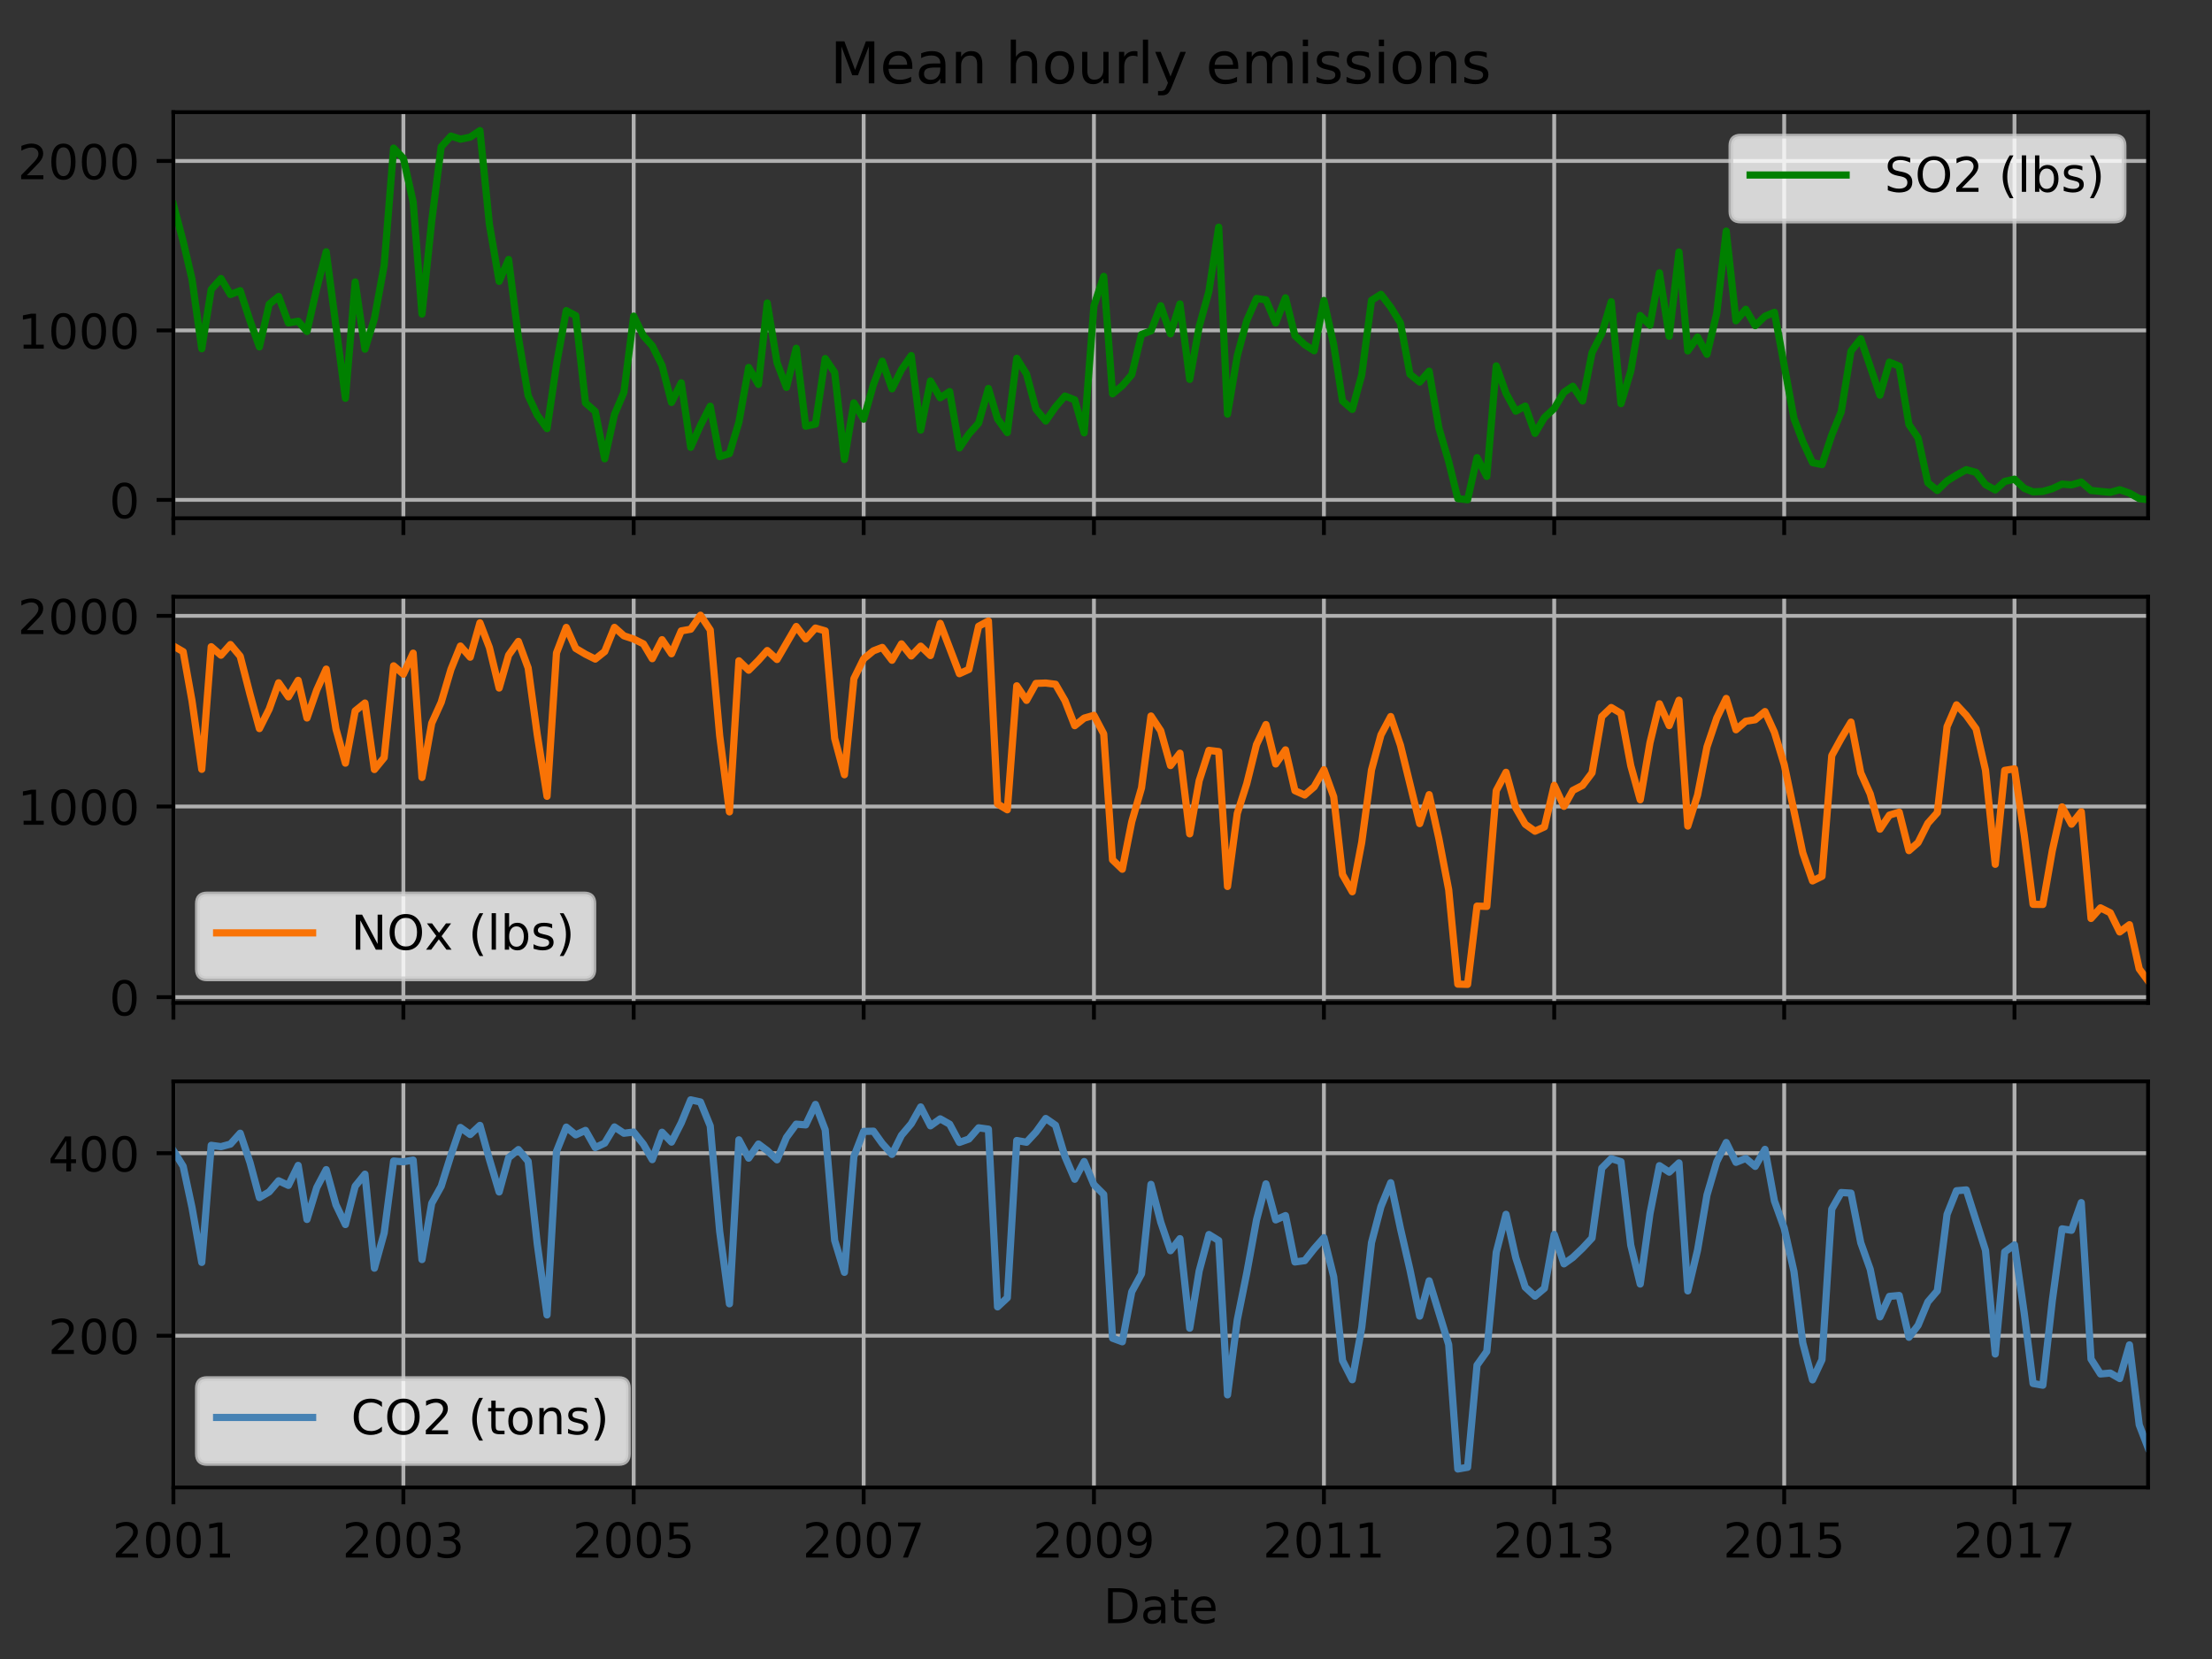 <?xml version="1.0" encoding="utf-8" standalone="no"?>
<!DOCTYPE svg PUBLIC "-//W3C//DTD SVG 1.1//EN"
  "http://www.w3.org/Graphics/SVG/1.1/DTD/svg11.dtd">
<!-- Created with matplotlib (http://matplotlib.org/) -->
<svg height="345.6pt" version="1.1" viewBox="0 0 460.8 345.6" width="460.8pt" xmlns="http://www.w3.org/2000/svg" xmlns:xlink="http://www.w3.org/1999/xlink">
 <rect x="0" y="0" width="460.8" height="345.6" fill="#333333" stroke="none"/>
 <defs>
  <style type="text/css">
*{stroke-linecap:butt;stroke-linejoin:round;}
  </style>
 </defs>
 <g id="figure_1">
  <g id="patch_1">
   <path d="M 0 345.6 
L 460.8 345.6 
L 460.8 0 
L 0 0 
z
" style="fill:none;"/>
  </g>
  <g id="axes_1">
   <g id="patch_2">
    <path d="M 36.124 107.958 
L 447.48 107.958 
L 447.48 23.365 
L 36.124 23.365 
z
" style="fill:none;"/>
   </g>
   <g id="matplotlib.axis_1">
    <g id="xtick_1">
     <g id="line2d_1">
      <path clip-path="url(#pb8edfcbba3)" d="M 36.124 107.958 
L 36.124 23.365 
" style="fill:none;stroke:#b0b0b0;stroke-linecap:square;stroke-width:0.8;"/>
     </g>
     <g id="line2d_2">
      <defs>
       <path d="M 0 0 
L 0 3.5 
" id="meb6f9a936d" style="stroke:#000000;stroke-width:0.8;"/>
      </defs>
      <g>
       <use style="stroke:#000000;stroke-width:0.8;" x="36.124" xlink:href="#meb6f9a936d" y="107.958"/>
      </g>
     </g>
    </g>
    <g id="xtick_2">
     <g id="line2d_3">
      <path clip-path="url(#pb8edfcbba3)" d="M 84.032 107.958 
L 84.032 23.365 
" style="fill:none;stroke:#b0b0b0;stroke-linecap:square;stroke-width:0.8;"/>
     </g>
     <g id="line2d_4">
      <g>
       <use style="stroke:#000000;stroke-width:0.8;" x="84.032" xlink:href="#meb6f9a936d" y="107.958"/>
      </g>
     </g>
    </g>
    <g id="xtick_3">
     <g id="line2d_5">
      <path clip-path="url(#pb8edfcbba3)" d="M 132.006 107.958 
L 132.006 23.365 
" style="fill:none;stroke:#b0b0b0;stroke-linecap:square;stroke-width:0.8;"/>
     </g>
     <g id="line2d_6">
      <g>
       <use style="stroke:#000000;stroke-width:0.8;" x="132.006" xlink:href="#meb6f9a936d" y="107.958"/>
      </g>
     </g>
    </g>
    <g id="xtick_4">
     <g id="line2d_7">
      <path clip-path="url(#pb8edfcbba3)" d="M 179.915 107.958 
L 179.915 23.365 
" style="fill:none;stroke:#b0b0b0;stroke-linecap:square;stroke-width:0.8;"/>
     </g>
     <g id="line2d_8">
      <g>
       <use style="stroke:#000000;stroke-width:0.8;" x="179.915" xlink:href="#meb6f9a936d" y="107.958"/>
      </g>
     </g>
    </g>
    <g id="xtick_5">
     <g id="line2d_9">
      <path clip-path="url(#pb8edfcbba3)" d="M 227.889 107.958 
L 227.889 23.365 
" style="fill:none;stroke:#b0b0b0;stroke-linecap:square;stroke-width:0.8;"/>
     </g>
     <g id="line2d_10">
      <g>
       <use style="stroke:#000000;stroke-width:0.8;" x="227.889" xlink:href="#meb6f9a936d" y="107.958"/>
      </g>
     </g>
    </g>
    <g id="xtick_6">
     <g id="line2d_11">
      <path clip-path="url(#pb8edfcbba3)" d="M 275.797 107.958 
L 275.797 23.365 
" style="fill:none;stroke:#b0b0b0;stroke-linecap:square;stroke-width:0.8;"/>
     </g>
     <g id="line2d_12">
      <g>
       <use style="stroke:#000000;stroke-width:0.8;" x="275.797" xlink:href="#meb6f9a936d" y="107.958"/>
      </g>
     </g>
    </g>
    <g id="xtick_7">
     <g id="line2d_13">
      <path clip-path="url(#pb8edfcbba3)" d="M 323.771 107.958 
L 323.771 23.365 
" style="fill:none;stroke:#b0b0b0;stroke-linecap:square;stroke-width:0.8;"/>
     </g>
     <g id="line2d_14">
      <g>
       <use style="stroke:#000000;stroke-width:0.8;" x="323.771" xlink:href="#meb6f9a936d" y="107.958"/>
      </g>
     </g>
    </g>
    <g id="xtick_8">
     <g id="line2d_15">
      <path clip-path="url(#pb8edfcbba3)" d="M 371.68 107.958 
L 371.68 23.365 
" style="fill:none;stroke:#b0b0b0;stroke-linecap:square;stroke-width:0.8;"/>
     </g>
     <g id="line2d_16">
      <g>
       <use style="stroke:#000000;stroke-width:0.8;" x="371.68" xlink:href="#meb6f9a936d" y="107.958"/>
      </g>
     </g>
    </g>
    <g id="xtick_9">
     <g id="line2d_17">
      <path clip-path="url(#pb8edfcbba3)" d="M 419.654 107.958 
L 419.654 23.365 
" style="fill:none;stroke:#b0b0b0;stroke-linecap:square;stroke-width:0.8;"/>
     </g>
     <g id="line2d_18">
      <g>
       <use style="stroke:#000000;stroke-width:0.8;" x="419.654" xlink:href="#meb6f9a936d" y="107.958"/>
      </g>
     </g>
    </g>
   </g>
   <g id="matplotlib.axis_2">
    <g id="ytick_1">
     <g id="line2d_19">
      <path clip-path="url(#pb8edfcbba3)" d="M 36.124 104.135 
L 447.48 104.135 
" style="fill:none;stroke:#b0b0b0;stroke-linecap:square;stroke-width:0.8;"/>
     </g>
     <g id="line2d_20">
      <defs>
       <path d="M 0 0 
L -3.5 0 
" id="mb31cc160a9" style="stroke:#000000;stroke-width:0.8;"/>
      </defs>
      <g>
       <use style="stroke:#000000;stroke-width:0.8;" x="36.124" xlink:href="#mb31cc160a9" y="104.135"/>
      </g>
     </g>
     <g id="text_1">
      <!-- 0 -->
      <defs>
       <path d="M 31.781 66.406 
Q 24.172 66.406 20.328 58.906 
Q 16.5 51.422 16.5 36.375 
Q 16.5 21.391 20.328 13.891 
Q 24.172 6.391 31.781 6.391 
Q 39.453 6.391 43.281 13.891 
Q 47.125 21.391 47.125 36.375 
Q 47.125 51.422 43.281 58.906 
Q 39.453 66.406 31.781 66.406 
z
M 31.781 74.219 
Q 44.047 74.219 50.516 64.516 
Q 56.984 54.828 56.984 36.375 
Q 56.984 17.969 50.516 8.266 
Q 44.047 -1.422 31.781 -1.422 
Q 19.531 -1.422 13.062 8.266 
Q 6.594 17.969 6.594 36.375 
Q 6.594 54.828 13.062 64.516 
Q 19.531 74.219 31.781 74.219 
z
" id="DejaVuSans-30"/>
      </defs>
      <g transform="translate(22.762 107.935)scale(0.1 -0.1)">
       <use xlink:href="#DejaVuSans-30"/>
      </g>
     </g>
    </g>
    <g id="ytick_2">
     <g id="line2d_21">
      <path clip-path="url(#pb8edfcbba3)" d="M 36.124 68.834 
L 447.48 68.834 
" style="fill:none;stroke:#b0b0b0;stroke-linecap:square;stroke-width:0.8;"/>
     </g>
     <g id="line2d_22">
      <g>
       <use style="stroke:#000000;stroke-width:0.8;" x="36.124" xlink:href="#mb31cc160a9" y="68.834"/>
      </g>
     </g>
     <g id="text_2">
      <!-- 1000 -->
      <defs>
       <path d="M 12.406 8.297 
L 28.516 8.297 
L 28.516 63.922 
L 10.984 60.406 
L 10.984 69.391 
L 28.422 72.906 
L 38.281 72.906 
L 38.281 8.297 
L 54.391 8.297 
L 54.391 0 
L 12.406 0 
z
" id="DejaVuSans-31"/>
      </defs>
      <g transform="translate(3.674 72.633)scale(0.1 -0.1)">
       <use xlink:href="#DejaVuSans-31"/>
       <use x="63.623" xlink:href="#DejaVuSans-30"/>
       <use x="127.246" xlink:href="#DejaVuSans-30"/>
       <use x="190.869" xlink:href="#DejaVuSans-30"/>
      </g>
     </g>
    </g>
    <g id="ytick_3">
     <g id="line2d_23">
      <path clip-path="url(#pb8edfcbba3)" d="M 36.124 33.533 
L 447.48 33.533 
" style="fill:none;stroke:#b0b0b0;stroke-linecap:square;stroke-width:0.8;"/>
     </g>
     <g id="line2d_24">
      <g>
       <use style="stroke:#000000;stroke-width:0.8;" x="36.124" xlink:href="#mb31cc160a9" y="33.533"/>
      </g>
     </g>
     <g id="text_3">
      <!-- 2000 -->
      <defs>
       <path d="M 19.188 8.297 
L 53.609 8.297 
L 53.609 0 
L 7.328 0 
L 7.328 8.297 
Q 12.938 14.109 22.625 23.891 
Q 32.328 33.688 34.812 36.531 
Q 39.547 41.844 41.422 45.531 
Q 43.312 49.219 43.312 52.781 
Q 43.312 58.594 39.234 62.25 
Q 35.156 65.922 28.609 65.922 
Q 23.969 65.922 18.812 64.312 
Q 13.672 62.703 7.812 59.422 
L 7.812 69.391 
Q 13.766 71.781 18.938 73 
Q 24.125 74.219 28.422 74.219 
Q 39.75 74.219 46.484 68.547 
Q 53.219 62.891 53.219 53.422 
Q 53.219 48.922 51.531 44.891 
Q 49.859 40.875 45.406 35.406 
Q 44.188 33.984 37.641 27.219 
Q 31.109 20.453 19.188 8.297 
z
" id="DejaVuSans-32"/>
      </defs>
      <g transform="translate(3.674 37.332)scale(0.1 -0.1)">
       <use xlink:href="#DejaVuSans-32"/>
       <use x="63.623" xlink:href="#DejaVuSans-30"/>
       <use x="127.246" xlink:href="#DejaVuSans-30"/>
       <use x="190.869" xlink:href="#DejaVuSans-30"/>
      </g>
     </g>
    </g>
   </g>
   <g id="line2d_25">
    <path clip-path="url(#pb8edfcbba3)" d="M 36.124 42.609 
L 38.158 50.28 
L 39.996 58.14 
L 42.031 72.658 
L 43.999 60.314 
L 46.034 58.024 
L 48.003 61.355 
L 50.037 60.555 
L 52.072 66.775 
L 54.04 72.264 
L 56.075 63.377 
L 58.044 61.76 
L 60.078 67.273 
L 62.113 66.914 
L 63.95 69.057 
L 65.985 60.071 
L 67.954 52.448 
L 71.957 82.969 
L 73.991 58.736 
L 76.026 72.743 
L 77.995 66.375 
L 80.029 55.283 
L 81.998 30.856 
L 84.032 32.984 
L 86.067 42.06 
L 87.904 65.421 
L 89.939 45.997 
L 91.908 30.593 
L 93.942 28.345 
L 95.911 28.987 
L 97.946 28.571 
L 99.98 27.21 
L 101.949 46.716 
L 103.983 58.615 
L 105.952 54.051 
L 107.987 70.265 
L 110.021 82.409 
L 111.924 86.471 
L 113.959 89.281 
L 115.928 75.923 
L 117.962 64.705 
L 119.931 65.755 
L 121.965 83.923 
L 124 85.718 
L 125.969 95.583 
L 128.003 86.349 
L 129.972 81.735 
L 132.006 65.854 
L 134.041 69.98 
L 135.878 72.026 
L 137.913 76.138 
L 139.882 83.839 
L 141.916 79.751 
L 143.885 93.196 
L 145.92 88.6 
L 147.954 84.62 
L 149.923 95.124 
L 151.957 94.491 
L 153.926 87.954 
L 155.961 76.548 
L 157.995 80.083 
L 159.833 63.119 
L 161.867 75.539 
L 163.836 80.706 
L 165.87 72.551 
L 167.839 88.786 
L 169.874 88.355 
L 171.908 74.697 
L 173.877 77.592 
L 175.912 95.72 
L 177.88 83.93 
L 179.915 87.319 
L 181.949 80.119 
L 183.787 75.244 
L 185.821 81.008 
L 187.79 77.016 
L 189.825 74.072 
L 191.794 89.595 
L 193.828 79.361 
L 195.862 82.872 
L 197.831 81.574 
L 199.866 93.323 
L 201.835 90.419 
L 203.869 88.137 
L 205.904 80.924 
L 207.807 87.262 
L 209.841 90.118 
L 211.81 74.642 
L 213.844 77.916 
L 215.813 85.232 
L 217.848 87.706 
L 219.882 84.773 
L 221.851 82.5 
L 223.886 83.297 
L 225.854 90.169 
L 227.889 63.69 
L 229.923 57.573 
L 231.761 82.041 
L 233.795 80.342 
L 235.764 78.056 
L 237.799 69.674 
L 239.768 68.93 
L 241.802 63.683 
L 243.836 69.551 
L 245.805 63.311 
L 247.84 79.032 
L 249.809 68.039 
L 251.843 60.69 
L 253.878 47.319 
L 255.715 86.262 
L 257.75 74.12 
L 259.718 66.806 
L 261.753 62.177 
L 263.722 62.472 
L 265.756 67.284 
L 267.791 62.044 
L 269.76 69.922 
L 271.794 71.807 
L 273.763 73.072 
L 275.797 62.593 
L 277.832 71.8 
L 279.669 83.525 
L 281.704 85.299 
L 283.673 78.11 
L 285.707 62.572 
L 287.676 61.312 
L 289.71 63.984 
L 291.745 67.295 
L 293.714 77.941 
L 295.748 79.593 
L 297.717 77.327 
L 299.751 89.179 
L 301.786 96.13 
L 303.689 103.87 
L 305.724 104.113 
L 307.692 95.333 
L 309.727 99.245 
L 311.696 76.218 
L 313.73 81.919 
L 315.765 85.658 
L 317.734 84.593 
L 319.768 90.278 
L 321.737 86.973 
L 323.771 85.092 
L 325.806 81.702 
L 327.643 80.47 
L 329.678 83.527 
L 331.647 73.476 
L 333.681 69.482 
L 335.65 62.859 
L 337.684 84.089 
L 339.719 77.305 
L 341.688 65.722 
L 343.722 67.756 
L 345.691 56.829 
L 347.726 70.048 
L 349.76 52.492 
L 351.598 73.104 
L 353.632 70.203 
L 355.601 73.804 
L 357.635 65.219 
L 359.604 48.146 
L 361.639 66.828 
L 363.673 64.432 
L 365.642 67.834 
L 367.676 65.88 
L 369.645 65.058 
L 373.714 87.147 
L 375.552 91.992 
L 377.586 96.376 
L 379.555 96.777 
L 381.59 90.627 
L 383.558 85.794 
L 385.593 73.152 
L 387.627 70.566 
L 391.631 82.32 
L 393.599 75.436 
L 395.634 76.279 
L 397.668 88.426 
L 399.572 91.219 
L 401.606 100.556 
L 403.575 102.179 
L 405.609 100.189 
L 407.578 98.97 
L 409.613 97.842 
L 411.647 98.407 
L 413.616 100.949 
L 415.65 102.056 
L 417.619 100.286 
L 419.654 99.821 
L 421.688 101.734 
L 423.526 102.463 
L 425.56 102.369 
L 427.529 101.807 
L 429.564 100.851 
L 431.532 101.016 
L 433.567 100.409 
L 435.601 102.17 
L 439.605 102.57 
L 441.573 102.013 
L 443.608 102.724 
L 445.642 103.871 
L 447.48 104.108 
L 447.48 104.108 
" style="fill:none;stroke:#008000;stroke-linecap:square;stroke-width:1.5;"/>
   </g>
   <g id="patch_3">
    <path d="M 36.124 107.958 
L 36.124 23.365 
" style="fill:none;stroke:#000000;stroke-linecap:square;stroke-linejoin:miter;stroke-width:0.8;"/>
   </g>
   <g id="patch_4">
    <path d="M 447.48 107.958 
L 447.48 23.365 
" style="fill:none;stroke:#000000;stroke-linecap:square;stroke-linejoin:miter;stroke-width:0.8;"/>
   </g>
   <g id="patch_5">
    <path d="M 36.124 107.958 
L 447.48 107.958 
" style="fill:none;stroke:#000000;stroke-linecap:square;stroke-linejoin:miter;stroke-width:0.8;"/>
   </g>
   <g id="patch_6">
    <path d="M 36.124 23.365 
L 447.48 23.365 
" style="fill:none;stroke:#000000;stroke-linecap:square;stroke-linejoin:miter;stroke-width:0.8;"/>
   </g>
   <g id="text_4">
    <!-- Mean hourly emissions -->
    <defs>
     <path d="M 9.812 72.906 
L 24.516 72.906 
L 43.109 23.297 
L 61.812 72.906 
L 76.516 72.906 
L 76.516 0 
L 66.891 0 
L 66.891 64.016 
L 48.094 14.016 
L 38.188 14.016 
L 19.391 64.016 
L 19.391 0 
L 9.812 0 
z
" id="DejaVuSans-4d"/>
     <path d="M 56.203 29.594 
L 56.203 25.203 
L 14.891 25.203 
Q 15.484 15.922 20.484 11.062 
Q 25.484 6.203 34.422 6.203 
Q 39.594 6.203 44.453 7.469 
Q 49.312 8.734 54.109 11.281 
L 54.109 2.781 
Q 49.266 0.734 44.188 -0.344 
Q 39.109 -1.422 33.891 -1.422 
Q 20.797 -1.422 13.156 6.188 
Q 5.516 13.812 5.516 26.812 
Q 5.516 40.234 12.766 48.109 
Q 20.016 56 32.328 56 
Q 43.359 56 49.781 48.891 
Q 56.203 41.797 56.203 29.594 
z
M 47.219 32.234 
Q 47.125 39.594 43.094 43.984 
Q 39.062 48.391 32.422 48.391 
Q 24.906 48.391 20.391 44.141 
Q 15.875 39.891 15.188 32.172 
z
" id="DejaVuSans-65"/>
     <path d="M 34.281 27.484 
Q 23.391 27.484 19.188 25 
Q 14.984 22.516 14.984 16.5 
Q 14.984 11.719 18.141 8.906 
Q 21.297 6.109 26.703 6.109 
Q 34.188 6.109 38.703 11.406 
Q 43.219 16.703 43.219 25.484 
L 43.219 27.484 
z
M 52.203 31.203 
L 52.203 0 
L 43.219 0 
L 43.219 8.297 
Q 40.141 3.328 35.547 0.953 
Q 30.953 -1.422 24.312 -1.422 
Q 15.922 -1.422 10.953 3.297 
Q 6 8.016 6 15.922 
Q 6 25.141 12.172 29.828 
Q 18.359 34.516 30.609 34.516 
L 43.219 34.516 
L 43.219 35.406 
Q 43.219 41.609 39.141 45 
Q 35.062 48.391 27.688 48.391 
Q 23 48.391 18.547 47.266 
Q 14.109 46.141 10.016 43.891 
L 10.016 52.203 
Q 14.938 54.109 19.578 55.047 
Q 24.219 56 28.609 56 
Q 40.484 56 46.344 49.844 
Q 52.203 43.703 52.203 31.203 
z
" id="DejaVuSans-61"/>
     <path d="M 54.891 33.016 
L 54.891 0 
L 45.906 0 
L 45.906 32.719 
Q 45.906 40.484 42.875 44.328 
Q 39.844 48.188 33.797 48.188 
Q 26.516 48.188 22.312 43.547 
Q 18.109 38.922 18.109 30.906 
L 18.109 0 
L 9.078 0 
L 9.078 54.688 
L 18.109 54.688 
L 18.109 46.188 
Q 21.344 51.125 25.703 53.562 
Q 30.078 56 35.797 56 
Q 45.219 56 50.047 50.172 
Q 54.891 44.344 54.891 33.016 
z
" id="DejaVuSans-6e"/>
     <path id="DejaVuSans-20"/>
     <path d="M 54.891 33.016 
L 54.891 0 
L 45.906 0 
L 45.906 32.719 
Q 45.906 40.484 42.875 44.328 
Q 39.844 48.188 33.797 48.188 
Q 26.516 48.188 22.312 43.547 
Q 18.109 38.922 18.109 30.906 
L 18.109 0 
L 9.078 0 
L 9.078 75.984 
L 18.109 75.984 
L 18.109 46.188 
Q 21.344 51.125 25.703 53.562 
Q 30.078 56 35.797 56 
Q 45.219 56 50.047 50.172 
Q 54.891 44.344 54.891 33.016 
z
" id="DejaVuSans-68"/>
     <path d="M 30.609 48.391 
Q 23.391 48.391 19.188 42.75 
Q 14.984 37.109 14.984 27.297 
Q 14.984 17.484 19.156 11.844 
Q 23.344 6.203 30.609 6.203 
Q 37.797 6.203 41.984 11.859 
Q 46.188 17.531 46.188 27.297 
Q 46.188 37.016 41.984 42.703 
Q 37.797 48.391 30.609 48.391 
z
M 30.609 56 
Q 42.328 56 49.016 48.375 
Q 55.719 40.766 55.719 27.297 
Q 55.719 13.875 49.016 6.219 
Q 42.328 -1.422 30.609 -1.422 
Q 18.844 -1.422 12.172 6.219 
Q 5.516 13.875 5.516 27.297 
Q 5.516 40.766 12.172 48.375 
Q 18.844 56 30.609 56 
z
" id="DejaVuSans-6f"/>
     <path d="M 8.5 21.578 
L 8.5 54.688 
L 17.484 54.688 
L 17.484 21.922 
Q 17.484 14.156 20.5 10.266 
Q 23.531 6.391 29.594 6.391 
Q 36.859 6.391 41.078 11.031 
Q 45.312 15.672 45.312 23.688 
L 45.312 54.688 
L 54.297 54.688 
L 54.297 0 
L 45.312 0 
L 45.312 8.406 
Q 42.047 3.422 37.719 1 
Q 33.406 -1.422 27.688 -1.422 
Q 18.266 -1.422 13.375 4.438 
Q 8.5 10.297 8.5 21.578 
z
M 31.109 56 
z
" id="DejaVuSans-75"/>
     <path d="M 41.109 46.297 
Q 39.594 47.172 37.812 47.578 
Q 36.031 48 33.891 48 
Q 26.266 48 22.188 43.047 
Q 18.109 38.094 18.109 28.812 
L 18.109 0 
L 9.078 0 
L 9.078 54.688 
L 18.109 54.688 
L 18.109 46.188 
Q 20.953 51.172 25.484 53.578 
Q 30.031 56 36.531 56 
Q 37.453 56 38.578 55.875 
Q 39.703 55.766 41.062 55.516 
z
" id="DejaVuSans-72"/>
     <path d="M 9.422 75.984 
L 18.406 75.984 
L 18.406 0 
L 9.422 0 
z
" id="DejaVuSans-6c"/>
     <path d="M 32.172 -5.078 
Q 28.375 -14.844 24.75 -17.812 
Q 21.141 -20.797 15.094 -20.797 
L 7.906 -20.797 
L 7.906 -13.281 
L 13.188 -13.281 
Q 16.891 -13.281 18.938 -11.516 
Q 21 -9.766 23.484 -3.219 
L 25.094 0.875 
L 2.984 54.688 
L 12.5 54.688 
L 29.594 11.922 
L 46.688 54.688 
L 56.203 54.688 
z
" id="DejaVuSans-79"/>
     <path d="M 52 44.188 
Q 55.375 50.25 60.062 53.125 
Q 64.75 56 71.094 56 
Q 79.641 56 84.281 50.016 
Q 88.922 44.047 88.922 33.016 
L 88.922 0 
L 79.891 0 
L 79.891 32.719 
Q 79.891 40.578 77.094 44.375 
Q 74.312 48.188 68.609 48.188 
Q 61.625 48.188 57.562 43.547 
Q 53.516 38.922 53.516 30.906 
L 53.516 0 
L 44.484 0 
L 44.484 32.719 
Q 44.484 40.625 41.703 44.406 
Q 38.922 48.188 33.109 48.188 
Q 26.219 48.188 22.156 43.531 
Q 18.109 38.875 18.109 30.906 
L 18.109 0 
L 9.078 0 
L 9.078 54.688 
L 18.109 54.688 
L 18.109 46.188 
Q 21.188 51.219 25.484 53.609 
Q 29.781 56 35.688 56 
Q 41.656 56 45.828 52.969 
Q 50 49.953 52 44.188 
z
" id="DejaVuSans-6d"/>
     <path d="M 9.422 54.688 
L 18.406 54.688 
L 18.406 0 
L 9.422 0 
z
M 9.422 75.984 
L 18.406 75.984 
L 18.406 64.594 
L 9.422 64.594 
z
" id="DejaVuSans-69"/>
     <path d="M 44.281 53.078 
L 44.281 44.578 
Q 40.484 46.531 36.375 47.5 
Q 32.281 48.484 27.875 48.484 
Q 21.188 48.484 17.844 46.438 
Q 14.5 44.391 14.5 40.281 
Q 14.5 37.156 16.891 35.375 
Q 19.281 33.594 26.516 31.984 
L 29.594 31.297 
Q 39.156 29.25 43.188 25.516 
Q 47.219 21.781 47.219 15.094 
Q 47.219 7.469 41.188 3.016 
Q 35.156 -1.422 24.609 -1.422 
Q 20.219 -1.422 15.453 -0.562 
Q 10.688 0.297 5.422 2 
L 5.422 11.281 
Q 10.406 8.688 15.234 7.391 
Q 20.062 6.109 24.812 6.109 
Q 31.156 6.109 34.562 8.281 
Q 37.984 10.453 37.984 14.406 
Q 37.984 18.062 35.516 20.016 
Q 33.062 21.969 24.703 23.781 
L 21.578 24.516 
Q 13.234 26.266 9.516 29.906 
Q 5.812 33.547 5.812 39.891 
Q 5.812 47.609 11.281 51.797 
Q 16.75 56 26.812 56 
Q 31.781 56 36.172 55.266 
Q 40.578 54.547 44.281 53.078 
z
" id="DejaVuSans-73"/>
    </defs>
    <g transform="translate(172.959 17.365)scale(0.12 -0.12)">
     <use xlink:href="#DejaVuSans-4d"/>
     <use x="86.279" xlink:href="#DejaVuSans-65"/>
     <use x="147.803" xlink:href="#DejaVuSans-61"/>
     <use x="209.082" xlink:href="#DejaVuSans-6e"/>
     <use x="272.461" xlink:href="#DejaVuSans-20"/>
     <use x="304.248" xlink:href="#DejaVuSans-68"/>
     <use x="367.627" xlink:href="#DejaVuSans-6f"/>
     <use x="428.809" xlink:href="#DejaVuSans-75"/>
     <use x="492.188" xlink:href="#DejaVuSans-72"/>
     <use x="533.301" xlink:href="#DejaVuSans-6c"/>
     <use x="561.084" xlink:href="#DejaVuSans-79"/>
     <use x="620.264" xlink:href="#DejaVuSans-20"/>
     <use x="652.051" xlink:href="#DejaVuSans-65"/>
     <use x="713.574" xlink:href="#DejaVuSans-6d"/>
     <use x="810.986" xlink:href="#DejaVuSans-69"/>
     <use x="838.77" xlink:href="#DejaVuSans-73"/>
     <use x="890.869" xlink:href="#DejaVuSans-73"/>
     <use x="942.969" xlink:href="#DejaVuSans-69"/>
     <use x="970.752" xlink:href="#DejaVuSans-6f"/>
     <use x="1031.934" xlink:href="#DejaVuSans-6e"/>
     <use x="1095.312" xlink:href="#DejaVuSans-73"/>
    </g>
   </g>
   <g id="legend_1">
    <g id="patch_7">
     <path d="M 362.58 46.043 
L 440.48 46.043 
Q 442.48 46.043 442.48 44.043 
L 442.48 30.365 
Q 442.48 28.365 440.48 28.365 
L 362.58 28.365 
Q 360.58 28.365 360.58 30.365 
L 360.58 44.043 
Q 360.58 46.043 362.58 46.043 
z
" style="fill:#ffffff;opacity:0.8;stroke:#cccccc;stroke-linejoin:miter;"/>
    </g>
    <g id="line2d_26">
     <path d="M 364.58 36.463 
L 384.58 36.463 
" style="fill:none;stroke:#008000;stroke-linecap:square;stroke-width:1.5;"/>
    </g>
    <g id="line2d_27"/>
    <g id="text_5">
     <!-- SO2 (lbs) -->
     <defs>
      <path d="M 53.516 70.516 
L 53.516 60.891 
Q 47.906 63.578 42.922 64.891 
Q 37.938 66.219 33.297 66.219 
Q 25.25 66.219 20.875 63.094 
Q 16.5 59.969 16.5 54.203 
Q 16.5 49.359 19.406 46.891 
Q 22.312 44.438 30.422 42.922 
L 36.375 41.703 
Q 47.406 39.594 52.656 34.297 
Q 57.906 29 57.906 20.125 
Q 57.906 9.516 50.797 4.047 
Q 43.703 -1.422 29.984 -1.422 
Q 24.812 -1.422 18.969 -0.25 
Q 13.141 0.922 6.891 3.219 
L 6.891 13.375 
Q 12.891 10.016 18.656 8.297 
Q 24.422 6.594 29.984 6.594 
Q 38.422 6.594 43.016 9.906 
Q 47.609 13.234 47.609 19.391 
Q 47.609 24.75 44.312 27.781 
Q 41.016 30.812 33.5 32.328 
L 27.484 33.5 
Q 16.453 35.688 11.516 40.375 
Q 6.594 45.062 6.594 53.422 
Q 6.594 63.094 13.406 68.656 
Q 20.219 74.219 32.172 74.219 
Q 37.312 74.219 42.625 73.281 
Q 47.953 72.359 53.516 70.516 
z
" id="DejaVuSans-53"/>
      <path d="M 39.406 66.219 
Q 28.656 66.219 22.328 58.203 
Q 16.016 50.203 16.016 36.375 
Q 16.016 22.609 22.328 14.594 
Q 28.656 6.594 39.406 6.594 
Q 50.141 6.594 56.422 14.594 
Q 62.703 22.609 62.703 36.375 
Q 62.703 50.203 56.422 58.203 
Q 50.141 66.219 39.406 66.219 
z
M 39.406 74.219 
Q 54.734 74.219 63.906 63.938 
Q 73.094 53.656 73.094 36.375 
Q 73.094 19.141 63.906 8.859 
Q 54.734 -1.422 39.406 -1.422 
Q 24.031 -1.422 14.812 8.828 
Q 5.609 19.094 5.609 36.375 
Q 5.609 53.656 14.812 63.938 
Q 24.031 74.219 39.406 74.219 
z
" id="DejaVuSans-4f"/>
      <path d="M 31 75.875 
Q 24.469 64.656 21.281 53.656 
Q 18.109 42.672 18.109 31.391 
Q 18.109 20.125 21.312 9.062 
Q 24.516 -2 31 -13.188 
L 23.188 -13.188 
Q 15.875 -1.703 12.234 9.375 
Q 8.594 20.453 8.594 31.391 
Q 8.594 42.281 12.203 53.312 
Q 15.828 64.359 23.188 75.875 
z
" id="DejaVuSans-28"/>
      <path d="M 48.688 27.297 
Q 48.688 37.203 44.609 42.844 
Q 40.531 48.484 33.406 48.484 
Q 26.266 48.484 22.188 42.844 
Q 18.109 37.203 18.109 27.297 
Q 18.109 17.391 22.188 11.75 
Q 26.266 6.109 33.406 6.109 
Q 40.531 6.109 44.609 11.75 
Q 48.688 17.391 48.688 27.297 
z
M 18.109 46.391 
Q 20.953 51.266 25.266 53.625 
Q 29.594 56 35.594 56 
Q 45.562 56 51.781 48.094 
Q 58.016 40.188 58.016 27.297 
Q 58.016 14.406 51.781 6.484 
Q 45.562 -1.422 35.594 -1.422 
Q 29.594 -1.422 25.266 0.953 
Q 20.953 3.328 18.109 8.203 
L 18.109 0 
L 9.078 0 
L 9.078 75.984 
L 18.109 75.984 
z
" id="DejaVuSans-62"/>
      <path d="M 8.016 75.875 
L 15.828 75.875 
Q 23.141 64.359 26.781 53.312 
Q 30.422 42.281 30.422 31.391 
Q 30.422 20.453 26.781 9.375 
Q 23.141 -1.703 15.828 -13.188 
L 8.016 -13.188 
Q 14.5 -2 17.703 9.062 
Q 20.906 20.125 20.906 31.391 
Q 20.906 42.672 17.703 53.656 
Q 14.5 64.656 8.016 75.875 
z
" id="DejaVuSans-29"/>
     </defs>
     <g transform="translate(392.58 39.963)scale(0.1 -0.1)">
      <use xlink:href="#DejaVuSans-53"/>
      <use x="63.477" xlink:href="#DejaVuSans-4f"/>
      <use x="142.188" xlink:href="#DejaVuSans-32"/>
      <use x="205.811" xlink:href="#DejaVuSans-20"/>
      <use x="237.598" xlink:href="#DejaVuSans-28"/>
      <use x="276.611" xlink:href="#DejaVuSans-6c"/>
      <use x="304.395" xlink:href="#DejaVuSans-62"/>
      <use x="367.871" xlink:href="#DejaVuSans-73"/>
      <use x="419.971" xlink:href="#DejaVuSans-29"/>
     </g>
    </g>
   </g>
  </g>
  <g id="axes_2">
   <g id="patch_8">
    <path d="M 36.124 208.911 
L 447.48 208.911 
L 447.48 124.318 
L 36.124 124.318 
z
" style="fill:none;"/>
   </g>
   <g id="matplotlib.axis_3">
    <g id="xtick_10">
     <g id="line2d_28">
      <path clip-path="url(#p4ad8e55bc4)" d="M 36.124 208.911 
L 36.124 124.318 
" style="fill:none;stroke:#b0b0b0;stroke-linecap:square;stroke-width:0.8;"/>
     </g>
     <g id="line2d_29">
      <g>
       <use style="stroke:#000000;stroke-width:0.8;" x="36.124" xlink:href="#meb6f9a936d" y="208.911"/>
      </g>
     </g>
    </g>
    <g id="xtick_11">
     <g id="line2d_30">
      <path clip-path="url(#p4ad8e55bc4)" d="M 84.032 208.911 
L 84.032 124.318 
" style="fill:none;stroke:#b0b0b0;stroke-linecap:square;stroke-width:0.8;"/>
     </g>
     <g id="line2d_31">
      <g>
       <use style="stroke:#000000;stroke-width:0.8;" x="84.032" xlink:href="#meb6f9a936d" y="208.911"/>
      </g>
     </g>
    </g>
    <g id="xtick_12">
     <g id="line2d_32">
      <path clip-path="url(#p4ad8e55bc4)" d="M 132.006 208.911 
L 132.006 124.318 
" style="fill:none;stroke:#b0b0b0;stroke-linecap:square;stroke-width:0.8;"/>
     </g>
     <g id="line2d_33">
      <g>
       <use style="stroke:#000000;stroke-width:0.8;" x="132.006" xlink:href="#meb6f9a936d" y="208.911"/>
      </g>
     </g>
    </g>
    <g id="xtick_13">
     <g id="line2d_34">
      <path clip-path="url(#p4ad8e55bc4)" d="M 179.915 208.911 
L 179.915 124.318 
" style="fill:none;stroke:#b0b0b0;stroke-linecap:square;stroke-width:0.8;"/>
     </g>
     <g id="line2d_35">
      <g>
       <use style="stroke:#000000;stroke-width:0.8;" x="179.915" xlink:href="#meb6f9a936d" y="208.911"/>
      </g>
     </g>
    </g>
    <g id="xtick_14">
     <g id="line2d_36">
      <path clip-path="url(#p4ad8e55bc4)" d="M 227.889 208.911 
L 227.889 124.318 
" style="fill:none;stroke:#b0b0b0;stroke-linecap:square;stroke-width:0.8;"/>
     </g>
     <g id="line2d_37">
      <g>
       <use style="stroke:#000000;stroke-width:0.8;" x="227.889" xlink:href="#meb6f9a936d" y="208.911"/>
      </g>
     </g>
    </g>
    <g id="xtick_15">
     <g id="line2d_38">
      <path clip-path="url(#p4ad8e55bc4)" d="M 275.797 208.911 
L 275.797 124.318 
" style="fill:none;stroke:#b0b0b0;stroke-linecap:square;stroke-width:0.8;"/>
     </g>
     <g id="line2d_39">
      <g>
       <use style="stroke:#000000;stroke-width:0.8;" x="275.797" xlink:href="#meb6f9a936d" y="208.911"/>
      </g>
     </g>
    </g>
    <g id="xtick_16">
     <g id="line2d_40">
      <path clip-path="url(#p4ad8e55bc4)" d="M 323.771 208.911 
L 323.771 124.318 
" style="fill:none;stroke:#b0b0b0;stroke-linecap:square;stroke-width:0.8;"/>
     </g>
     <g id="line2d_41">
      <g>
       <use style="stroke:#000000;stroke-width:0.8;" x="323.771" xlink:href="#meb6f9a936d" y="208.911"/>
      </g>
     </g>
    </g>
    <g id="xtick_17">
     <g id="line2d_42">
      <path clip-path="url(#p4ad8e55bc4)" d="M 371.68 208.911 
L 371.68 124.318 
" style="fill:none;stroke:#b0b0b0;stroke-linecap:square;stroke-width:0.8;"/>
     </g>
     <g id="line2d_43">
      <g>
       <use style="stroke:#000000;stroke-width:0.8;" x="371.68" xlink:href="#meb6f9a936d" y="208.911"/>
      </g>
     </g>
    </g>
    <g id="xtick_18">
     <g id="line2d_44">
      <path clip-path="url(#p4ad8e55bc4)" d="M 419.654 208.911 
L 419.654 124.318 
" style="fill:none;stroke:#b0b0b0;stroke-linecap:square;stroke-width:0.8;"/>
     </g>
     <g id="line2d_45">
      <g>
       <use style="stroke:#000000;stroke-width:0.8;" x="419.654" xlink:href="#meb6f9a936d" y="208.911"/>
      </g>
     </g>
    </g>
   </g>
   <g id="matplotlib.axis_4">
    <g id="ytick_4">
     <g id="line2d_46">
      <path clip-path="url(#p4ad8e55bc4)" d="M 36.124 207.723 
L 447.48 207.723 
" style="fill:none;stroke:#b0b0b0;stroke-linecap:square;stroke-width:0.8;"/>
     </g>
     <g id="line2d_47">
      <g>
       <use style="stroke:#000000;stroke-width:0.8;" x="36.124" xlink:href="#mb31cc160a9" y="207.723"/>
      </g>
     </g>
     <g id="text_6">
      <!-- 0 -->
      <g transform="translate(22.762 211.522)scale(0.1 -0.1)">
       <use xlink:href="#DejaVuSans-30"/>
      </g>
     </g>
    </g>
    <g id="ytick_5">
     <g id="line2d_48">
      <path clip-path="url(#p4ad8e55bc4)" d="M 36.124 168.006 
L 447.48 168.006 
" style="fill:none;stroke:#b0b0b0;stroke-linecap:square;stroke-width:0.8;"/>
     </g>
     <g id="line2d_49">
      <g>
       <use style="stroke:#000000;stroke-width:0.8;" x="36.124" xlink:href="#mb31cc160a9" y="168.006"/>
      </g>
     </g>
     <g id="text_7">
      <!-- 1000 -->
      <g transform="translate(3.674 171.805)scale(0.1 -0.1)">
       <use xlink:href="#DejaVuSans-31"/>
       <use x="63.623" xlink:href="#DejaVuSans-30"/>
       <use x="127.246" xlink:href="#DejaVuSans-30"/>
       <use x="190.869" xlink:href="#DejaVuSans-30"/>
      </g>
     </g>
    </g>
    <g id="ytick_6">
     <g id="line2d_50">
      <path clip-path="url(#p4ad8e55bc4)" d="M 36.124 128.288 
L 447.48 128.288 
" style="fill:none;stroke:#b0b0b0;stroke-linecap:square;stroke-width:0.8;"/>
     </g>
     <g id="line2d_51">
      <g>
       <use style="stroke:#000000;stroke-width:0.8;" x="36.124" xlink:href="#mb31cc160a9" y="128.288"/>
      </g>
     </g>
     <g id="text_8">
      <!-- 2000 -->
      <g transform="translate(3.674 132.087)scale(0.1 -0.1)">
       <use xlink:href="#DejaVuSans-32"/>
       <use x="63.623" xlink:href="#DejaVuSans-30"/>
       <use x="127.246" xlink:href="#DejaVuSans-30"/>
       <use x="190.869" xlink:href="#DejaVuSans-30"/>
      </g>
     </g>
    </g>
   </g>
   <g id="line2d_52">
    <path clip-path="url(#p4ad8e55bc4)" d="M 36.124 134.573 
L 38.158 135.755 
L 39.996 145.984 
L 42.031 160.261 
L 43.999 134.724 
L 46.034 136.493 
L 48.003 134.271 
L 50.037 136.703 
L 52.072 144.593 
L 54.04 151.779 
L 56.075 147.729 
L 58.044 142.237 
L 60.078 145.17 
L 62.113 141.73 
L 63.95 149.572 
L 65.985 143.744 
L 67.954 139.386 
L 69.988 151.859 
L 71.957 158.979 
L 73.991 148.097 
L 76.026 146.453 
L 77.995 160.306 
L 80.029 157.82 
L 81.998 138.699 
L 84.032 140.446 
L 86.067 136.059 
L 87.904 161.961 
L 89.939 150.656 
L 91.908 146.308 
L 93.942 139.435 
L 95.911 134.581 
L 97.946 136.902 
L 99.98 129.743 
L 101.949 134.894 
L 103.983 143.331 
L 105.952 136.488 
L 107.987 133.621 
L 110.021 139.143 
L 111.924 153.082 
L 113.959 165.886 
L 115.928 136.012 
L 117.962 130.702 
L 119.931 135.073 
L 121.965 136.282 
L 124 137.298 
L 125.969 135.73 
L 128.003 130.694 
L 129.972 132.454 
L 132.006 133.123 
L 134.041 134.133 
L 135.878 137.217 
L 137.913 133.259 
L 139.882 136.19 
L 141.916 131.429 
L 143.885 131.078 
L 145.92 128.163 
L 147.954 131.233 
L 149.923 153.273 
L 151.957 169.13 
L 153.926 137.653 
L 155.961 139.617 
L 157.995 137.578 
L 159.833 135.52 
L 161.867 137.384 
L 165.87 130.509 
L 167.839 133.1 
L 169.874 130.836 
L 171.908 131.42 
L 173.877 153.83 
L 175.912 161.394 
L 177.88 141.377 
L 179.915 137.25 
L 181.949 135.578 
L 183.787 134.87 
L 185.821 137.541 
L 187.79 134.135 
L 189.825 136.651 
L 191.794 134.606 
L 193.828 136.561 
L 195.862 129.86 
L 199.866 140.342 
L 201.835 139.447 
L 203.869 130.46 
L 205.904 129.359 
L 207.807 167.473 
L 209.841 168.691 
L 211.81 142.864 
L 213.844 145.902 
L 215.813 142.366 
L 217.848 142.289 
L 219.882 142.545 
L 221.851 145.951 
L 223.886 151.172 
L 225.854 149.595 
L 227.889 149.018 
L 229.923 152.881 
L 231.761 179.12 
L 233.795 181.075 
L 235.764 171.195 
L 237.799 164.129 
L 239.768 149.158 
L 241.802 152.233 
L 243.836 159.483 
L 245.805 156.904 
L 247.84 173.707 
L 249.809 162.641 
L 251.843 156.314 
L 253.878 156.567 
L 255.715 184.667 
L 257.75 169.443 
L 259.718 163.268 
L 261.753 155.106 
L 263.722 150.937 
L 265.756 159.15 
L 267.791 156.209 
L 269.76 164.711 
L 271.794 165.619 
L 273.763 163.912 
L 275.797 160.343 
L 277.832 165.967 
L 279.669 182.195 
L 281.704 185.769 
L 283.673 175.474 
L 285.707 160.395 
L 287.676 153.094 
L 289.71 149.269 
L 291.745 155.265 
L 295.748 171.572 
L 297.717 165.539 
L 299.751 174.722 
L 301.786 185.344 
L 303.689 205.011 
L 305.724 205.065 
L 307.692 188.758 
L 309.727 188.826 
L 311.696 164.715 
L 313.73 160.883 
L 315.765 168.289 
L 317.734 171.708 
L 319.768 173.156 
L 321.737 172.257 
L 323.771 163.594 
L 325.806 167.976 
L 327.643 164.663 
L 329.678 163.61 
L 331.647 160.995 
L 333.681 149.266 
L 335.65 147.39 
L 337.684 148.607 
L 339.719 159.503 
L 341.688 166.608 
L 343.722 154.704 
L 345.691 146.611 
L 347.726 151.156 
L 349.76 145.869 
L 351.598 172.085 
L 353.632 165.642 
L 355.601 155.58 
L 357.635 149.56 
L 359.604 145.498 
L 361.639 152.023 
L 363.673 150.248 
L 365.642 149.935 
L 367.676 148.229 
L 369.645 152.54 
L 371.68 159.242 
L 375.552 177.66 
L 377.586 183.512 
L 379.555 182.55 
L 381.59 157.402 
L 383.558 153.813 
L 385.593 150.424 
L 387.627 160.987 
L 389.596 165.379 
L 391.631 172.734 
L 393.599 169.804 
L 395.634 169.182 
L 397.668 177.201 
L 399.572 175.533 
L 401.606 171.501 
L 403.575 169.293 
L 405.609 151.368 
L 407.578 146.831 
L 409.613 149.01 
L 411.647 151.836 
L 413.616 160.445 
L 415.65 180.051 
L 417.619 160.48 
L 419.654 160.16 
L 421.688 173.914 
L 423.526 188.39 
L 425.56 188.419 
L 427.529 177.222 
L 429.564 168.091 
L 431.532 171.693 
L 433.567 169.112 
L 435.601 191.331 
L 437.57 189.126 
L 439.605 190.144 
L 441.573 194.143 
L 443.608 192.633 
L 445.642 201.833 
L 447.48 204.319 
L 447.48 204.319 
" style="fill:none;stroke:#f97306;stroke-linecap:square;stroke-width:1.5;"/>
   </g>
   <g id="patch_9">
    <path d="M 36.124 208.911 
L 36.124 124.318 
" style="fill:none;stroke:#000000;stroke-linecap:square;stroke-linejoin:miter;stroke-width:0.8;"/>
   </g>
   <g id="patch_10">
    <path d="M 447.48 208.911 
L 447.48 124.318 
" style="fill:none;stroke:#000000;stroke-linecap:square;stroke-linejoin:miter;stroke-width:0.8;"/>
   </g>
   <g id="patch_11">
    <path d="M 36.124 208.911 
L 447.48 208.911 
" style="fill:none;stroke:#000000;stroke-linecap:square;stroke-linejoin:miter;stroke-width:0.8;"/>
   </g>
   <g id="patch_12">
    <path d="M 36.124 124.318 
L 447.48 124.318 
" style="fill:none;stroke:#000000;stroke-linecap:square;stroke-linejoin:miter;stroke-width:0.8;"/>
   </g>
   <g id="legend_2">
    <g id="patch_13">
     <path d="M 43.124 203.911 
L 121.713 203.911 
Q 123.713 203.911 123.713 201.911 
L 123.713 188.232 
Q 123.713 186.232 121.713 186.232 
L 43.124 186.232 
Q 41.124 186.232 41.124 188.232 
L 41.124 201.911 
Q 41.124 203.911 43.124 203.911 
z
" style="fill:#ffffff;opacity:0.8;stroke:#cccccc;stroke-linejoin:miter;"/>
    </g>
    <g id="line2d_53">
     <path d="M 45.124 194.331 
L 65.124 194.331 
" style="fill:none;stroke:#f97306;stroke-linecap:square;stroke-width:1.5;"/>
    </g>
    <g id="line2d_54"/>
    <g id="text_9">
     <!-- NOx (lbs) -->
     <defs>
      <path d="M 9.812 72.906 
L 23.094 72.906 
L 55.422 11.922 
L 55.422 72.906 
L 64.984 72.906 
L 64.984 0 
L 51.703 0 
L 19.391 60.984 
L 19.391 0 
L 9.812 0 
z
" id="DejaVuSans-4e"/>
      <path d="M 54.891 54.688 
L 35.109 28.078 
L 55.906 0 
L 45.312 0 
L 29.391 21.484 
L 13.484 0 
L 2.875 0 
L 24.125 28.609 
L 4.688 54.688 
L 15.281 54.688 
L 29.781 35.203 
L 44.281 54.688 
z
" id="DejaVuSans-78"/>
     </defs>
     <g transform="translate(73.124 197.831)scale(0.1 -0.1)">
      <use xlink:href="#DejaVuSans-4e"/>
      <use x="74.805" xlink:href="#DejaVuSans-4f"/>
      <use x="153.516" xlink:href="#DejaVuSans-78"/>
      <use x="212.695" xlink:href="#DejaVuSans-20"/>
      <use x="244.482" xlink:href="#DejaVuSans-28"/>
      <use x="283.496" xlink:href="#DejaVuSans-6c"/>
      <use x="311.279" xlink:href="#DejaVuSans-62"/>
      <use x="374.756" xlink:href="#DejaVuSans-73"/>
      <use x="426.855" xlink:href="#DejaVuSans-29"/>
     </g>
    </g>
   </g>
  </g>
  <g id="axes_3">
   <g id="patch_14">
    <path d="M 36.124 309.863 
L 447.48 309.863 
L 447.48 225.271 
L 36.124 225.271 
z
" style="fill:none;"/>
   </g>
   <g id="matplotlib.axis_5">
    <g id="xtick_19">
     <g id="line2d_55">
      <path clip-path="url(#pd8a320cdca)" d="M 36.124 309.863 
L 36.124 225.271 
" style="fill:none;stroke:#b0b0b0;stroke-linecap:square;stroke-width:0.8;"/>
     </g>
     <g id="line2d_56">
      <g>
       <use style="stroke:#000000;stroke-width:0.8;" x="36.124" xlink:href="#meb6f9a936d" y="309.863"/>
      </g>
     </g>
     <g id="text_10">
      <!-- 2001 -->
      <g transform="translate(23.399 324.462)scale(0.1 -0.1)">
       <use xlink:href="#DejaVuSans-32"/>
       <use x="63.623" xlink:href="#DejaVuSans-30"/>
       <use x="127.246" xlink:href="#DejaVuSans-30"/>
       <use x="190.869" xlink:href="#DejaVuSans-31"/>
      </g>
     </g>
    </g>
    <g id="xtick_20">
     <g id="line2d_57">
      <path clip-path="url(#pd8a320cdca)" d="M 84.032 309.863 
L 84.032 225.271 
" style="fill:none;stroke:#b0b0b0;stroke-linecap:square;stroke-width:0.8;"/>
     </g>
     <g id="line2d_58">
      <g>
       <use style="stroke:#000000;stroke-width:0.8;" x="84.032" xlink:href="#meb6f9a936d" y="309.863"/>
      </g>
     </g>
     <g id="text_11">
      <!-- 2003 -->
      <defs>
       <path d="M 40.578 39.312 
Q 47.656 37.797 51.625 33 
Q 55.609 28.219 55.609 21.188 
Q 55.609 10.406 48.188 4.484 
Q 40.766 -1.422 27.094 -1.422 
Q 22.516 -1.422 17.656 -0.516 
Q 12.797 0.391 7.625 2.203 
L 7.625 11.719 
Q 11.719 9.328 16.594 8.109 
Q 21.484 6.891 26.812 6.891 
Q 36.078 6.891 40.938 10.547 
Q 45.797 14.203 45.797 21.188 
Q 45.797 27.641 41.281 31.266 
Q 36.766 34.906 28.719 34.906 
L 20.219 34.906 
L 20.219 43.016 
L 29.109 43.016 
Q 36.375 43.016 40.234 45.922 
Q 44.094 48.828 44.094 54.297 
Q 44.094 59.906 40.109 62.906 
Q 36.141 65.922 28.719 65.922 
Q 24.656 65.922 20.016 65.031 
Q 15.375 64.156 9.812 62.312 
L 9.812 71.094 
Q 15.438 72.656 20.344 73.438 
Q 25.25 74.219 29.594 74.219 
Q 40.828 74.219 47.359 69.109 
Q 53.906 64.016 53.906 55.328 
Q 53.906 49.266 50.438 45.094 
Q 46.969 40.922 40.578 39.312 
z
" id="DejaVuSans-33"/>
      </defs>
      <g transform="translate(71.307 324.462)scale(0.1 -0.1)">
       <use xlink:href="#DejaVuSans-32"/>
       <use x="63.623" xlink:href="#DejaVuSans-30"/>
       <use x="127.246" xlink:href="#DejaVuSans-30"/>
       <use x="190.869" xlink:href="#DejaVuSans-33"/>
      </g>
     </g>
    </g>
    <g id="xtick_21">
     <g id="line2d_59">
      <path clip-path="url(#pd8a320cdca)" d="M 132.006 309.863 
L 132.006 225.271 
" style="fill:none;stroke:#b0b0b0;stroke-linecap:square;stroke-width:0.8;"/>
     </g>
     <g id="line2d_60">
      <g>
       <use style="stroke:#000000;stroke-width:0.8;" x="132.006" xlink:href="#meb6f9a936d" y="309.863"/>
      </g>
     </g>
     <g id="text_12">
      <!-- 2005 -->
      <defs>
       <path d="M 10.797 72.906 
L 49.516 72.906 
L 49.516 64.594 
L 19.828 64.594 
L 19.828 46.734 
Q 21.969 47.469 24.109 47.828 
Q 26.266 48.188 28.422 48.188 
Q 40.625 48.188 47.75 41.5 
Q 54.891 34.812 54.891 23.391 
Q 54.891 11.625 47.562 5.094 
Q 40.234 -1.422 26.906 -1.422 
Q 22.312 -1.422 17.547 -0.641 
Q 12.797 0.141 7.719 1.703 
L 7.719 11.625 
Q 12.109 9.234 16.797 8.062 
Q 21.484 6.891 26.703 6.891 
Q 35.156 6.891 40.078 11.328 
Q 45.016 15.766 45.016 23.391 
Q 45.016 31 40.078 35.438 
Q 35.156 39.891 26.703 39.891 
Q 22.75 39.891 18.812 39.016 
Q 14.891 38.141 10.797 36.281 
z
" id="DejaVuSans-35"/>
      </defs>
      <g transform="translate(119.281 324.462)scale(0.1 -0.1)">
       <use xlink:href="#DejaVuSans-32"/>
       <use x="63.623" xlink:href="#DejaVuSans-30"/>
       <use x="127.246" xlink:href="#DejaVuSans-30"/>
       <use x="190.869" xlink:href="#DejaVuSans-35"/>
      </g>
     </g>
    </g>
    <g id="xtick_22">
     <g id="line2d_61">
      <path clip-path="url(#pd8a320cdca)" d="M 179.915 309.863 
L 179.915 225.271 
" style="fill:none;stroke:#b0b0b0;stroke-linecap:square;stroke-width:0.8;"/>
     </g>
     <g id="line2d_62">
      <g>
       <use style="stroke:#000000;stroke-width:0.8;" x="179.915" xlink:href="#meb6f9a936d" y="309.863"/>
      </g>
     </g>
     <g id="text_13">
      <!-- 2007 -->
      <defs>
       <path d="M 8.203 72.906 
L 55.078 72.906 
L 55.078 68.703 
L 28.609 0 
L 18.312 0 
L 43.219 64.594 
L 8.203 64.594 
z
" id="DejaVuSans-37"/>
      </defs>
      <g transform="translate(167.19 324.462)scale(0.1 -0.1)">
       <use xlink:href="#DejaVuSans-32"/>
       <use x="63.623" xlink:href="#DejaVuSans-30"/>
       <use x="127.246" xlink:href="#DejaVuSans-30"/>
       <use x="190.869" xlink:href="#DejaVuSans-37"/>
      </g>
     </g>
    </g>
    <g id="xtick_23">
     <g id="line2d_63">
      <path clip-path="url(#pd8a320cdca)" d="M 227.889 309.863 
L 227.889 225.271 
" style="fill:none;stroke:#b0b0b0;stroke-linecap:square;stroke-width:0.8;"/>
     </g>
     <g id="line2d_64">
      <g>
       <use style="stroke:#000000;stroke-width:0.8;" x="227.889" xlink:href="#meb6f9a936d" y="309.863"/>
      </g>
     </g>
     <g id="text_14">
      <!-- 2009 -->
      <defs>
       <path d="M 10.984 1.516 
L 10.984 10.5 
Q 14.703 8.734 18.5 7.812 
Q 22.312 6.891 25.984 6.891 
Q 35.75 6.891 40.891 13.453 
Q 46.047 20.016 46.781 33.406 
Q 43.953 29.203 39.594 26.953 
Q 35.25 24.703 29.984 24.703 
Q 19.047 24.703 12.672 31.312 
Q 6.297 37.938 6.297 49.422 
Q 6.297 60.641 12.938 67.422 
Q 19.578 74.219 30.609 74.219 
Q 43.266 74.219 49.922 64.516 
Q 56.594 54.828 56.594 36.375 
Q 56.594 19.141 48.406 8.859 
Q 40.234 -1.422 26.422 -1.422 
Q 22.703 -1.422 18.891 -0.688 
Q 15.094 0.047 10.984 1.516 
z
M 30.609 32.422 
Q 37.25 32.422 41.125 36.953 
Q 45.016 41.5 45.016 49.422 
Q 45.016 57.281 41.125 61.844 
Q 37.25 66.406 30.609 66.406 
Q 23.969 66.406 20.094 61.844 
Q 16.219 57.281 16.219 49.422 
Q 16.219 41.5 20.094 36.953 
Q 23.969 32.422 30.609 32.422 
z
" id="DejaVuSans-39"/>
      </defs>
      <g transform="translate(215.164 324.462)scale(0.1 -0.1)">
       <use xlink:href="#DejaVuSans-32"/>
       <use x="63.623" xlink:href="#DejaVuSans-30"/>
       <use x="127.246" xlink:href="#DejaVuSans-30"/>
       <use x="190.869" xlink:href="#DejaVuSans-39"/>
      </g>
     </g>
    </g>
    <g id="xtick_24">
     <g id="line2d_65">
      <path clip-path="url(#pd8a320cdca)" d="M 275.797 309.863 
L 275.797 225.271 
" style="fill:none;stroke:#b0b0b0;stroke-linecap:square;stroke-width:0.8;"/>
     </g>
     <g id="line2d_66">
      <g>
       <use style="stroke:#000000;stroke-width:0.8;" x="275.797" xlink:href="#meb6f9a936d" y="309.863"/>
      </g>
     </g>
     <g id="text_15">
      <!-- 2011 -->
      <g transform="translate(263.072 324.462)scale(0.1 -0.1)">
       <use xlink:href="#DejaVuSans-32"/>
       <use x="63.623" xlink:href="#DejaVuSans-30"/>
       <use x="127.246" xlink:href="#DejaVuSans-31"/>
       <use x="190.869" xlink:href="#DejaVuSans-31"/>
      </g>
     </g>
    </g>
    <g id="xtick_25">
     <g id="line2d_67">
      <path clip-path="url(#pd8a320cdca)" d="M 323.771 309.863 
L 323.771 225.271 
" style="fill:none;stroke:#b0b0b0;stroke-linecap:square;stroke-width:0.8;"/>
     </g>
     <g id="line2d_68">
      <g>
       <use style="stroke:#000000;stroke-width:0.8;" x="323.771" xlink:href="#meb6f9a936d" y="309.863"/>
      </g>
     </g>
     <g id="text_16">
      <!-- 2013 -->
      <g transform="translate(311.046 324.462)scale(0.1 -0.1)">
       <use xlink:href="#DejaVuSans-32"/>
       <use x="63.623" xlink:href="#DejaVuSans-30"/>
       <use x="127.246" xlink:href="#DejaVuSans-31"/>
       <use x="190.869" xlink:href="#DejaVuSans-33"/>
      </g>
     </g>
    </g>
    <g id="xtick_26">
     <g id="line2d_69">
      <path clip-path="url(#pd8a320cdca)" d="M 371.68 309.863 
L 371.68 225.271 
" style="fill:none;stroke:#b0b0b0;stroke-linecap:square;stroke-width:0.8;"/>
     </g>
     <g id="line2d_70">
      <g>
       <use style="stroke:#000000;stroke-width:0.8;" x="371.68" xlink:href="#meb6f9a936d" y="309.863"/>
      </g>
     </g>
     <g id="text_17">
      <!-- 2015 -->
      <g transform="translate(358.955 324.462)scale(0.1 -0.1)">
       <use xlink:href="#DejaVuSans-32"/>
       <use x="63.623" xlink:href="#DejaVuSans-30"/>
       <use x="127.246" xlink:href="#DejaVuSans-31"/>
       <use x="190.869" xlink:href="#DejaVuSans-35"/>
      </g>
     </g>
    </g>
    <g id="xtick_27">
     <g id="line2d_71">
      <path clip-path="url(#pd8a320cdca)" d="M 419.654 309.863 
L 419.654 225.271 
" style="fill:none;stroke:#b0b0b0;stroke-linecap:square;stroke-width:0.8;"/>
     </g>
     <g id="line2d_72">
      <g>
       <use style="stroke:#000000;stroke-width:0.8;" x="419.654" xlink:href="#meb6f9a936d" y="309.863"/>
      </g>
     </g>
     <g id="text_18">
      <!-- 2017 -->
      <g transform="translate(406.929 324.462)scale(0.1 -0.1)">
       <use xlink:href="#DejaVuSans-32"/>
       <use x="63.623" xlink:href="#DejaVuSans-30"/>
       <use x="127.246" xlink:href="#DejaVuSans-31"/>
       <use x="190.869" xlink:href="#DejaVuSans-37"/>
      </g>
     </g>
    </g>
    <g id="text_19">
     <!-- Date -->
     <defs>
      <path d="M 19.672 64.797 
L 19.672 8.109 
L 31.594 8.109 
Q 46.688 8.109 53.688 14.938 
Q 60.688 21.781 60.688 36.531 
Q 60.688 51.172 53.688 57.984 
Q 46.688 64.797 31.594 64.797 
z
M 9.812 72.906 
L 30.078 72.906 
Q 51.266 72.906 61.172 64.094 
Q 71.094 55.281 71.094 36.531 
Q 71.094 17.672 61.125 8.828 
Q 51.172 0 30.078 0 
L 9.812 0 
z
" id="DejaVuSans-44"/>
      <path d="M 18.312 70.219 
L 18.312 54.688 
L 36.812 54.688 
L 36.812 47.703 
L 18.312 47.703 
L 18.312 18.016 
Q 18.312 11.328 20.141 9.422 
Q 21.969 7.516 27.594 7.516 
L 36.812 7.516 
L 36.812 0 
L 27.594 0 
Q 17.188 0 13.234 3.875 
Q 9.281 7.766 9.281 18.016 
L 9.281 47.703 
L 2.688 47.703 
L 2.688 54.688 
L 9.281 54.688 
L 9.281 70.219 
z
" id="DejaVuSans-74"/>
     </defs>
     <g transform="translate(229.851 338.14)scale(0.1 -0.1)">
      <use xlink:href="#DejaVuSans-44"/>
      <use x="77.002" xlink:href="#DejaVuSans-61"/>
      <use x="138.281" xlink:href="#DejaVuSans-74"/>
      <use x="177.49" xlink:href="#DejaVuSans-65"/>
     </g>
    </g>
   </g>
   <g id="matplotlib.axis_6">
    <g id="ytick_7">
     <g id="line2d_73">
      <path clip-path="url(#pd8a320cdca)" d="M 36.124 278.259 
L 447.48 278.259 
" style="fill:none;stroke:#b0b0b0;stroke-linecap:square;stroke-width:0.8;"/>
     </g>
     <g id="line2d_74">
      <g>
       <use style="stroke:#000000;stroke-width:0.8;" x="36.124" xlink:href="#mb31cc160a9" y="278.259"/>
      </g>
     </g>
     <g id="text_20">
      <!-- 200 -->
      <g transform="translate(10.037 282.058)scale(0.1 -0.1)">
       <use xlink:href="#DejaVuSans-32"/>
       <use x="63.623" xlink:href="#DejaVuSans-30"/>
       <use x="127.246" xlink:href="#DejaVuSans-30"/>
      </g>
     </g>
    </g>
    <g id="ytick_8">
     <g id="line2d_75">
      <path clip-path="url(#pd8a320cdca)" d="M 36.124 240.231 
L 447.48 240.231 
" style="fill:none;stroke:#b0b0b0;stroke-linecap:square;stroke-width:0.8;"/>
     </g>
     <g id="line2d_76">
      <g>
       <use style="stroke:#000000;stroke-width:0.8;" x="36.124" xlink:href="#mb31cc160a9" y="240.231"/>
      </g>
     </g>
     <g id="text_21">
      <!-- 400 -->
      <defs>
       <path d="M 37.797 64.312 
L 12.891 25.391 
L 37.797 25.391 
z
M 35.203 72.906 
L 47.609 72.906 
L 47.609 25.391 
L 58.016 25.391 
L 58.016 17.188 
L 47.609 17.188 
L 47.609 0 
L 37.797 0 
L 37.797 17.188 
L 4.891 17.188 
L 4.891 26.703 
z
" id="DejaVuSans-34"/>
      </defs>
      <g transform="translate(10.037 244.031)scale(0.1 -0.1)">
       <use xlink:href="#DejaVuSans-34"/>
       <use x="63.623" xlink:href="#DejaVuSans-30"/>
       <use x="127.246" xlink:href="#DejaVuSans-30"/>
      </g>
     </g>
    </g>
   </g>
   <g id="line2d_77">
    <path clip-path="url(#pd8a320cdca)" d="M 36.124 239.682 
L 38.158 242.962 
L 39.996 251.533 
L 42.031 262.981 
L 43.999 238.59 
L 46.034 238.868 
L 48.003 238.336 
L 50.037 236.071 
L 52.072 242.152 
L 54.04 249.485 
L 56.075 248.291 
L 58.044 245.979 
L 60.078 246.937 
L 62.113 242.775 
L 63.95 254.033 
L 65.985 247.386 
L 67.954 243.658 
L 69.988 250.982 
L 71.957 255.094 
L 73.991 247.107 
L 76.026 244.601 
L 77.995 264.188 
L 80.029 256.868 
L 81.998 241.863 
L 84.032 242.022 
L 86.067 241.659 
L 87.904 262.392 
L 89.939 250.67 
L 91.908 247.128 
L 93.942 240.638 
L 95.911 234.87 
L 97.946 236.343 
L 99.98 234.44 
L 101.949 241.488 
L 103.983 248.306 
L 105.952 241.171 
L 107.987 239.477 
L 110.021 241.918 
L 111.924 259.171 
L 113.959 273.925 
L 115.928 239.857 
L 117.962 234.801 
L 119.931 236.412 
L 121.965 235.482 
L 124 239.064 
L 125.969 238.138 
L 128.003 234.761 
L 129.972 236.075 
L 132.006 235.828 
L 134.041 238.364 
L 135.878 241.572 
L 137.913 235.866 
L 139.882 237.919 
L 141.916 233.915 
L 143.885 229.116 
L 145.92 229.561 
L 147.954 234.552 
L 149.923 256.524 
L 151.957 271.611 
L 153.926 237.444 
L 155.961 241.266 
L 157.995 238.322 
L 159.833 239.697 
L 161.867 241.61 
L 163.836 236.95 
L 165.87 234.179 
L 167.839 234.335 
L 169.874 230.072 
L 171.908 235.362 
L 173.877 258.408 
L 175.912 265.05 
L 177.88 240.922 
L 179.915 235.7 
L 181.949 235.643 
L 183.787 238.21 
L 185.821 240.479 
L 187.79 236.512 
L 189.825 234.099 
L 191.794 230.595 
L 193.828 234.529 
L 195.862 233.078 
L 197.831 234.191 
L 199.866 237.986 
L 201.835 237.28 
L 203.869 234.944 
L 205.904 235.225 
L 207.807 272.245 
L 209.841 270.351 
L 211.81 237.588 
L 213.844 237.95 
L 215.813 235.826 
L 217.848 232.997 
L 219.882 234.409 
L 221.851 240.925 
L 223.886 245.66 
L 225.854 241.971 
L 227.889 246.789 
L 229.923 248.82 
L 231.761 278.77 
L 233.795 279.519 
L 235.764 269.102 
L 237.799 265.354 
L 239.768 246.724 
L 241.802 254.592 
L 243.836 260.544 
L 245.805 258.034 
L 247.84 276.686 
L 249.809 264.774 
L 251.843 257.174 
L 253.878 258.429 
L 255.715 290.577 
L 257.75 274.935 
L 259.718 265.213 
L 261.753 254.144 
L 263.722 246.62 
L 265.756 254.125 
L 267.791 253.233 
L 269.76 262.894 
L 271.794 262.614 
L 273.763 260.135 
L 275.797 257.825 
L 277.832 265.961 
L 279.669 283.421 
L 281.704 287.423 
L 283.673 276.583 
L 285.707 258.876 
L 287.676 251.368 
L 289.71 246.386 
L 291.745 255.952 
L 293.714 264.477 
L 295.748 274.174 
L 297.717 266.824 
L 301.786 280.091 
L 303.689 306.018 
L 305.724 305.667 
L 307.692 284.389 
L 309.727 281.531 
L 311.696 260.882 
L 313.73 252.97 
L 315.765 262.006 
L 317.734 268.147 
L 319.768 270.02 
L 321.737 268.37 
L 323.771 257.161 
L 325.806 263.28 
L 327.643 261.96 
L 329.678 260.021 
L 331.647 257.908 
L 333.681 243.342 
L 335.65 241.363 
L 337.684 242.007 
L 339.719 259.388 
L 341.688 267.487 
L 343.722 252.79 
L 345.691 242.827 
L 347.726 244.173 
L 349.76 242.253 
L 351.598 268.917 
L 353.632 260.412 
L 355.601 248.922 
L 357.635 241.994 
L 359.604 238.005 
L 361.639 242.135 
L 363.673 241.313 
L 365.642 242.981 
L 367.676 239.433 
L 369.645 250.174 
L 371.68 255.819 
L 373.714 264.873 
L 375.552 279.755 
L 377.586 287.452 
L 379.555 283.242 
L 381.59 251.879 
L 383.558 248.422 
L 385.593 248.552 
L 387.627 258.876 
L 389.596 264.403 
L 391.631 274.327 
L 393.599 270.058 
L 395.634 269.868 
L 397.668 278.58 
L 399.572 276.095 
L 401.606 271.212 
L 403.575 268.908 
L 405.609 252.976 
L 407.578 248.052 
L 409.613 247.877 
L 413.616 260.468 
L 415.65 282.065 
L 417.619 260.791 
L 419.654 259.325 
L 421.688 273.566 
L 423.526 288.203 
L 425.56 288.564 
L 427.529 270.999 
L 429.564 255.994 
L 431.532 256.292 
L 433.567 250.522 
L 435.601 283.118 
L 437.57 286.221 
L 439.605 286.035 
L 441.573 287.174 
L 443.608 280.16 
L 445.642 296.822 
L 447.48 301.59 
L 447.48 301.59 
" style="fill:none;stroke:#4682b4;stroke-linecap:square;stroke-width:1.5;"/>
   </g>
   <g id="patch_15">
    <path d="M 36.124 309.863 
L 36.124 225.271 
" style="fill:none;stroke:#000000;stroke-linecap:square;stroke-linejoin:miter;stroke-width:0.8;"/>
   </g>
   <g id="patch_16">
    <path d="M 447.48 309.863 
L 447.48 225.271 
" style="fill:none;stroke:#000000;stroke-linecap:square;stroke-linejoin:miter;stroke-width:0.8;"/>
   </g>
   <g id="patch_17">
    <path d="M 36.124 309.863 
L 447.48 309.863 
" style="fill:none;stroke:#000000;stroke-linecap:square;stroke-linejoin:miter;stroke-width:0.8;"/>
   </g>
   <g id="patch_18">
    <path d="M 36.124 225.271 
L 447.48 225.271 
" style="fill:none;stroke:#000000;stroke-linecap:square;stroke-linejoin:miter;stroke-width:0.8;"/>
   </g>
   <g id="legend_3">
    <g id="patch_19">
     <path d="M 43.124 304.863 
L 128.908 304.863 
Q 130.908 304.863 130.908 302.863 
L 130.908 289.185 
Q 130.908 287.185 128.908 287.185 
L 43.124 287.185 
Q 41.124 287.185 41.124 289.185 
L 41.124 302.863 
Q 41.124 304.863 43.124 304.863 
z
" style="fill:#ffffff;opacity:0.8;stroke:#cccccc;stroke-linejoin:miter;"/>
    </g>
    <g id="line2d_78">
     <path d="M 45.124 295.284 
L 65.124 295.284 
" style="fill:none;stroke:#4682b4;stroke-linecap:square;stroke-width:1.5;"/>
    </g>
    <g id="line2d_79"/>
    <g id="text_22">
     <!-- CO2 (tons) -->
     <defs>
      <path d="M 64.406 67.281 
L 64.406 56.891 
Q 59.422 61.531 53.781 63.812 
Q 48.141 66.109 41.797 66.109 
Q 29.297 66.109 22.656 58.469 
Q 16.016 50.828 16.016 36.375 
Q 16.016 21.969 22.656 14.328 
Q 29.297 6.688 41.797 6.688 
Q 48.141 6.688 53.781 8.984 
Q 59.422 11.281 64.406 15.922 
L 64.406 5.609 
Q 59.234 2.094 53.438 0.328 
Q 47.656 -1.422 41.219 -1.422 
Q 24.656 -1.422 15.125 8.703 
Q 5.609 18.844 5.609 36.375 
Q 5.609 53.953 15.125 64.078 
Q 24.656 74.219 41.219 74.219 
Q 47.75 74.219 53.531 72.484 
Q 59.328 70.75 64.406 67.281 
z
" id="DejaVuSans-43"/>
     </defs>
     <g transform="translate(73.124 298.784)scale(0.1 -0.1)">
      <use xlink:href="#DejaVuSans-43"/>
      <use x="69.824" xlink:href="#DejaVuSans-4f"/>
      <use x="148.535" xlink:href="#DejaVuSans-32"/>
      <use x="212.158" xlink:href="#DejaVuSans-20"/>
      <use x="243.945" xlink:href="#DejaVuSans-28"/>
      <use x="282.959" xlink:href="#DejaVuSans-74"/>
      <use x="322.168" xlink:href="#DejaVuSans-6f"/>
      <use x="383.35" xlink:href="#DejaVuSans-6e"/>
      <use x="446.729" xlink:href="#DejaVuSans-73"/>
      <use x="498.828" xlink:href="#DejaVuSans-29"/>
     </g>
    </g>
   </g>
  </g>
 </g>
 <defs>
  <clipPath id="pb8edfcbba3">
   <rect height="84.593" width="411.356" x="36.124" y="23.365"/>
  </clipPath>
  <clipPath id="p4ad8e55bc4">
   <rect height="84.593" width="411.356" x="36.124" y="124.318"/>
  </clipPath>
  <clipPath id="pd8a320cdca">
   <rect height="84.593" width="411.356" x="36.124" y="225.271"/>
  </clipPath>
 </defs>
</svg>
